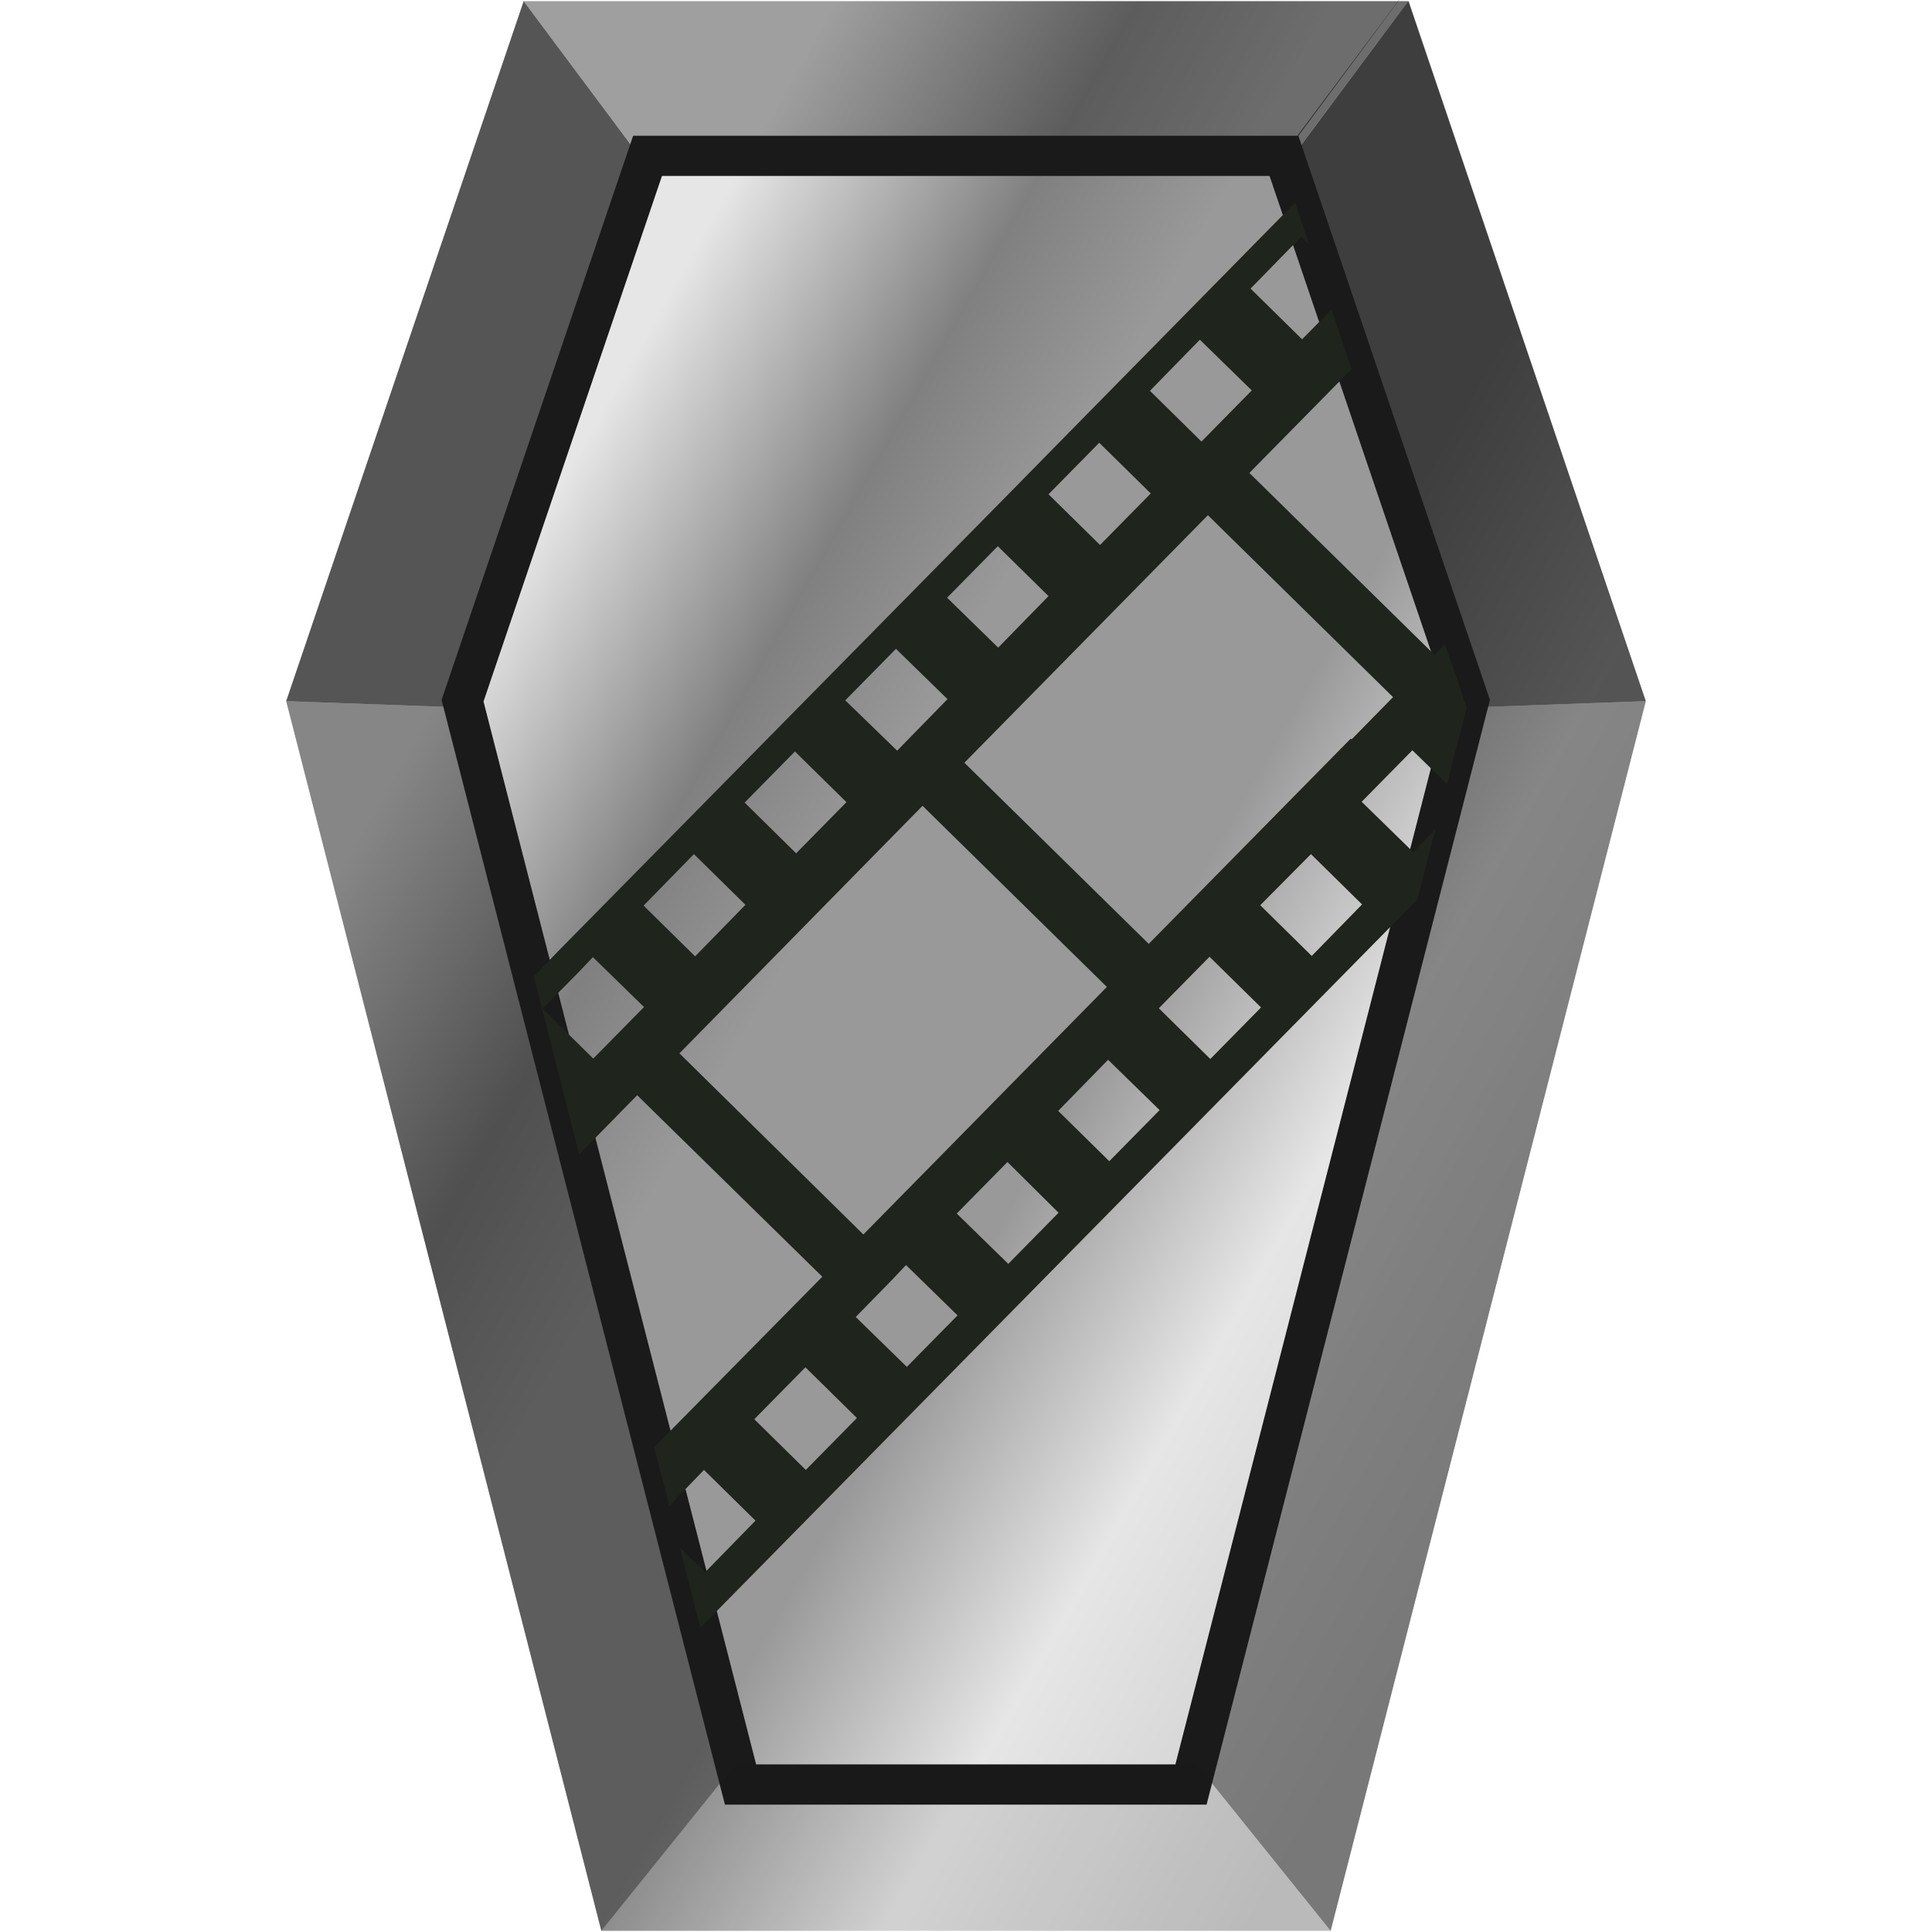 <?xml version="1.0" encoding="UTF-8" standalone="no"?><svg xmlns:dc="http://purl.org/dc/elements/1.1/" xmlns:cc="http://creativecommons.org/ns#" xmlns:rdf="http://www.w3.org/1999/02/22-rdf-syntax-ns#" xmlns="http://www.w3.org/2000/svg" xmlns:xlink="http://www.w3.org/1999/xlink" width="48" height="48" version="1"><defs><linearGradient id="f"><stop offset="0" stop-color="#e6e6e6"/><stop offset=".2" stop-color="gray"/><stop offset=".33" stop-color="#999"/><stop offset=".57" stop-color="#999"/><stop offset=".76" stop-color="#e6e6e6"/><stop offset="1" stop-color="#ccc"/></linearGradient><linearGradient id="c"><stop offset="0" stop-color="#2c5aa0"/><stop offset=".2" stop-color="#3771c8"/><stop offset=".33" stop-color="#2c5aa0"/><stop offset=".44" stop-color="#3771c8"/><stop offset=".57" stop-color="#3771c8"/><stop offset=".76" stop-color="#5f8dd3"/><stop offset="1" stop-color="#2c5aa0" stop-opacity="0"/></linearGradient><linearGradient id="a"><stop offset="0" stop-color="#00000a"/><stop offset="1" stop-color="#050000" stop-opacity="0"/></linearGradient><clipPath id="h"><path d="M-5.02.03l-3.1 4.15H-23.9l-4.55 13.4 6.73 26.24h11.44l6.73-26.24-4.55-13.4z" fill="url(#b)"/></clipPath><linearGradient xlink:href="#c" id="b" gradientUnits="userSpaceOnUse" gradientTransform="translate(-40)" x1="8.14" y1="13.51" x2="36.28" y2="35.97"/><filter id="i" x="-.08" width="1.17" y="-.05" height="1.09" color-interpolation-filters="sRGB"><feGaussianBlur stdDeviation=".86"/></filter><linearGradient id="d"><stop offset="0"/><stop stop-opacity=".5" offset=".7"/><stop stop-opacity="0" offset="1"/></linearGradient><linearGradient id="e"><stop stop-color="#fff" offset="0"/><stop stop-color="#fff" stop-opacity=".5" offset=".7"/><stop stop-color="#fff" stop-opacity="0" offset="1"/></linearGradient><linearGradient xlink:href="#f" id="g" x1="7.11" y1="24" x2="35.45" y2="40.15" gradientUnits="userSpaceOnUse"/></defs><path d="M40.89 17.42l-7.83 30.55H14.94L7.11 17.42 13.01.03H35z" fill="url(#g)"/><path transform="translate(40.73 -1) scale(1.046)" clip-path="url(#h)" d="M-5.02.03l-3.1 4.15H-23.9l-4.55 13.4 6.73 26.24h11.44l6.73-26.24-4.55-13.4z" fill="none" stroke="#1a1a1a" stroke-width="1.91" filter="url(#i)"/><path d="M18.28 43.82l-3.34 4.15h18.12l-3.34-4.15z" fill="#1a1a1a" fill-opacity=".1"/><path d="M29.72 43.82l3.34 4.15 7.83-30.55-4.44.16z" fill="#1a1a1a" fill-opacity=".47"/><path d="M13.01.03l3.08 4.15h15.8l3.1-4.15z" fill="#1a1a1a" fill-opacity=".35"/><path d="M40.89 17.42L34.99.03 31.9 4.18l4.55 13.4z" fill="#1a1a1a" fill-opacity=".71"/><path d="M18.28 43.82l-3.34 4.15-7.83-30.55 4.44.16z" fill="#1a1a1a" fill-opacity=".47"/><path d="M7.11 17.42L13.01.03l3.09 4.15-4.55 13.4z" fill="#1a1a1a" fill-opacity=".71"/><path d="M32.18 5.03l-5.99 6.09-1.06 1.08-11.27 11.44-.6.62 1.13 4.42 1.44-1.47 4.6 4.51-4.18 4.24.38 1.45.86-.89 1.28 1.26-1.25 1.28-.63-.61.51 1.99 6.95-7.06 10.87-11.04.44-1.73-.55.56-1.28-1.25 1.26-1.28.86.84.49-1.9-.06-.17-.04-.04.02-.03L35.9 16l-.26.27-4.6-4.52 2.54-2.58-.5-1.48-.73.74-1.28-1.26 1.26-1.29.2.2zm-2.37 3.41L31.1 9.7l-1.25 1.27-1.28-1.26zM27.31 11l1.28 1.26-1.26 1.28-1.28-1.26.66-.67zm2.7 1.8l4.6 4.52-1.03 1.05-.02-.02-5.02 5.1-4.58-4.5zm-5.22.77l1.26 1.24-1.25 1.28-1.27-1.24zm-2.53 2.55l1.28 1.25-1.25 1.28L21 17.4zm-2.51 2.55l1.28 1.26-1.25 1.27-1.28-1.26zm3.17 1.35l4.58 4.5-6.05 6.15-4.57-4.5zm9.65 1.2l1.27 1.25-1.25 1.28-1.28-1.26zm-15.33 0l1.28 1.26-1.25 1.28-1.28-1.26zm12.81 2.55l1.28 1.26-1.26 1.28-1.28-1.26zm-15.32.01L16 25.02l-1.26 1.28-1.26-1.24.9-.91zm12.8 2.55l1.28 1.25-1.25 1.27-1.27-1.25zm-2.5 2.54l1.27 1.26-1.25 1.27-1.28-1.25zm-2.52 2.56l1.28 1.25-1.26 1.28-1.27-1.24.9-.92zm-2.5 2.54l1.28 1.26-1.27 1.29-1.28-1.26z" fill="#1f241c"/></svg>